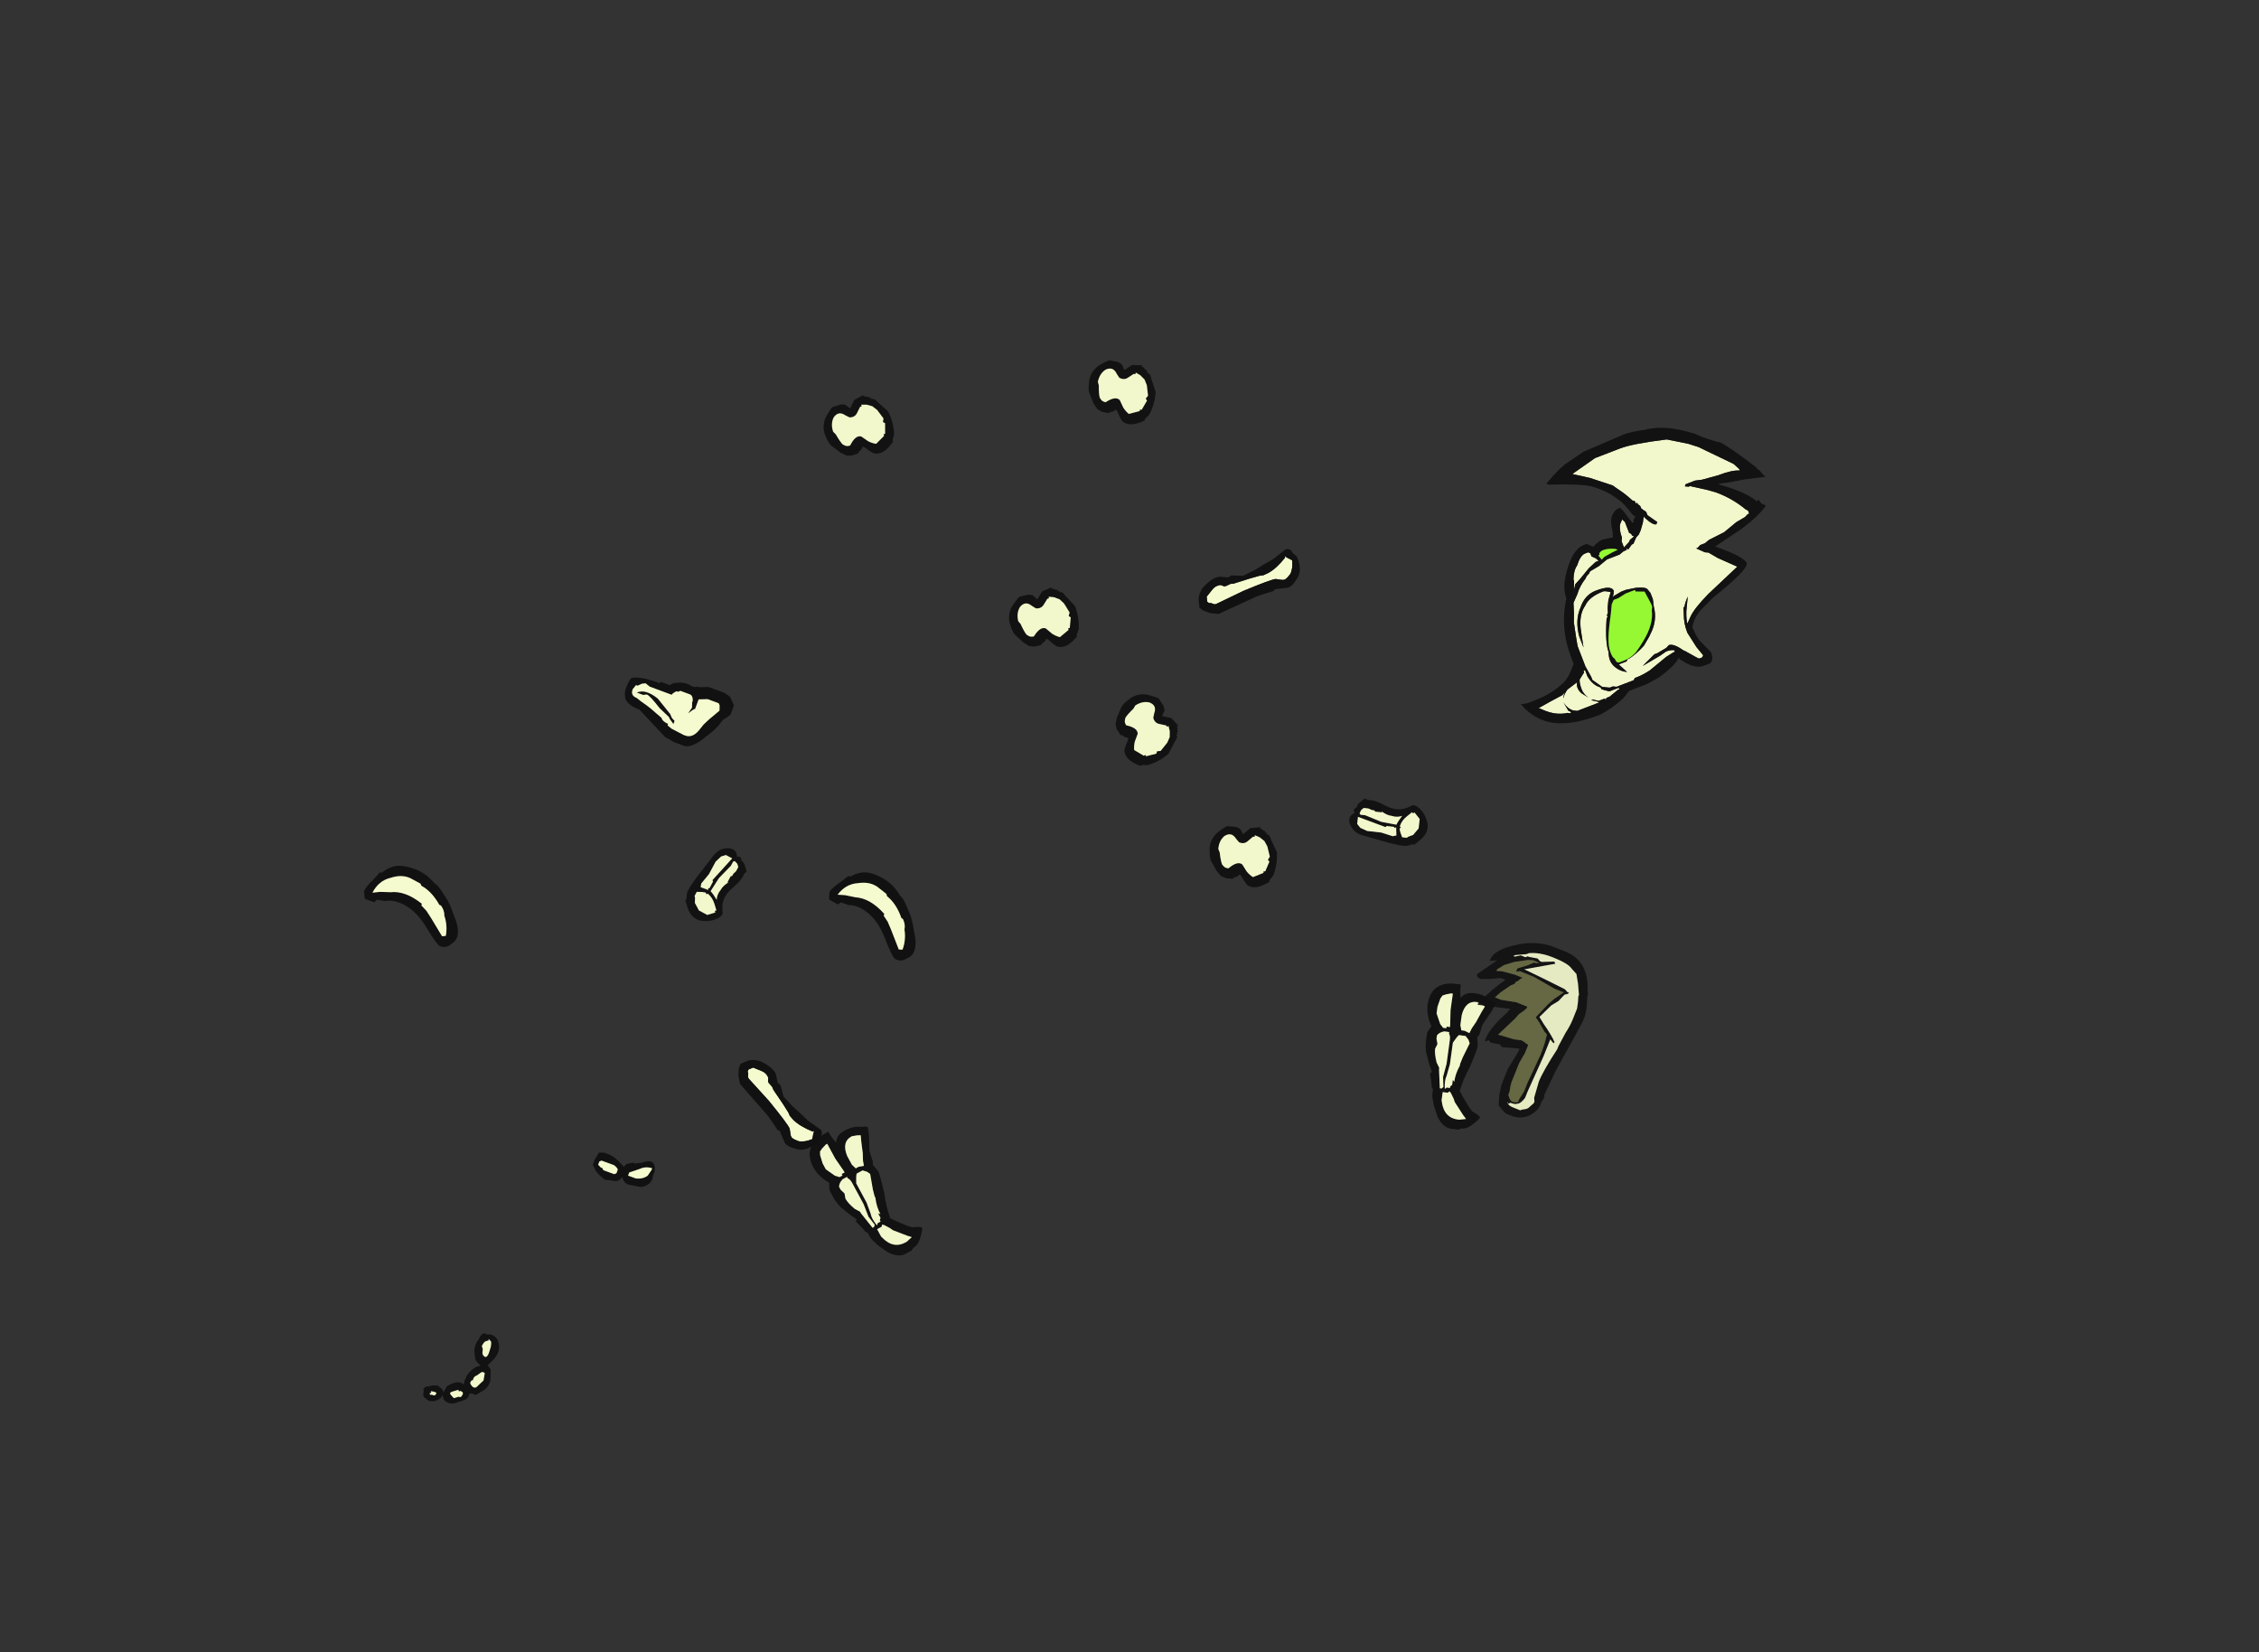 <?xml version="1.0" encoding="UTF-8" standalone="no"?>
<svg xmlns:ffdec="https://www.free-decompiler.com/flash" xmlns:xlink="http://www.w3.org/1999/xlink" ffdec:objectType="frame" height="344.65px" width="471.35px" xmlns="http://www.w3.org/2000/svg">
  <rect width="100%" height="100%" fill="#333333" stroke="none"/>
  <g transform="matrix(1.0, 0.0, 0.0, 1.0, 203.7, 184.4)">
    <use ffdec:characterId="857" ffdec:characterName="a_Dragon2BoneFoot" height="30.1" transform="matrix(-0.99, -0.136, 0.136, -0.99, 104.641, 51.853)" width="14.0" xlink:href="#sprite0"/>
    <use ffdec:characterId="855" ffdec:characterName="a_Dragon2BoneLeg2" height="14.0" transform="matrix(0.78, -0.623, 0.623, 0.78, 76.428, -14.097)" width="13.65" xlink:href="#sprite1"/>
    <use ffdec:characterId="853" ffdec:characterName="a_Dragon2BoneLeg1" height="21.7" transform="matrix(0.109, 0.994, -0.994, 0.109, 67.031, -70.096)" width="11.9" xlink:href="#sprite2"/>
    <use ffdec:characterId="851" ffdec:characterName="a_Dragon2BoneTail1" height="12.95" transform="matrix(-0.342, 0.939, -0.939, -0.342, -66.161, 58.391)" width="7.0" xlink:href="#sprite3"/>
    <use ffdec:characterId="849" ffdec:characterName="a_Dragon2BoneTail2" height="12.6" transform="matrix(0.956, -0.289, 0.289, 0.956, -117.924, 98.305)" width="18.2" xlink:href="#sprite4"/>
    <use ffdec:characterId="847" ffdec:characterName="a_Dragon2BoneWaist" height="13.3" transform="matrix(0.937, 0.347, -0.347, 0.937, -70.937, -46.663)" width="22.4" xlink:href="#sprite5"/>
    <use ffdec:characterId="857" ffdec:characterName="a_Dragon2BoneFoot" height="30.1" transform="matrix(-0.879, 0.474, -0.474, -0.879, -9.819, 74.517)" width="14.0" xlink:href="#sprite0"/>
    <use ffdec:characterId="855" ffdec:characterName="a_Dragon2BoneLeg2" height="14.0" transform="matrix(0.289, 0.956, -0.956, 0.289, -49.628, -8.268)" width="13.65" xlink:href="#sprite1"/>
    <use ffdec:characterId="853" ffdec:characterName="a_Dragon2BoneLeg1" height="21.7" transform="matrix(-0.921, 0.387, -0.387, -0.921, -31.419, 53.584)" width="11.9" xlink:href="#sprite2"/>
    <use ffdec:characterId="845" ffdec:characterName="a_Dragon2BoneNeck" height="12.6" transform="matrix(0.947, -0.318, 0.318, 0.947, -33.183, -98.739)" width="14.0" xlink:href="#sprite6"/>
    <use ffdec:characterId="845" ffdec:characterName="a_Dragon2BoneNeck" height="12.6" transform="matrix(0.978, 0.204, -0.204, 0.978, 24.735, -110.24)" width="14.0" xlink:href="#sprite6"/>
    <use ffdec:characterId="845" ffdec:characterName="a_Dragon2BoneNeck" height="12.6" transform="matrix(0.541, 0.839, -0.839, 0.541, 36.649, -41.533)" width="14.0" xlink:href="#sprite6"/>
    <use ffdec:characterId="845" ffdec:characterName="a_Dragon2BoneNeck" height="12.6" transform="matrix(0.996, 0.083, -0.083, 0.996, 49.199, -12.657)" width="14.0" xlink:href="#sprite6"/>
    <use ffdec:characterId="845" ffdec:characterName="a_Dragon2BoneNeck" height="12.6" transform="matrix(0.973, -0.23, 0.23, 0.973, 5.845, -59.518)" width="14.0" xlink:href="#sprite6"/>
    <use ffdec:characterId="883" ffdec:characterName="a_Dragon2Jaw" height="36.05" transform="matrix(-0.927, -0.371, 0.371, -0.927, 117.7, 50.8)" width="24.15" xlink:href="#sprite7"/>
    <use ffdec:characterId="859" ffdec:characterName="a_Dragon2Head2" height="64.75" transform="matrix(-0.359, -0.932, 0.932, -0.359, 116.524, -30.041)" width="52.85" xlink:href="#sprite8"/>
    <use ffdec:characterId="843" ffdec:characterName="a_Dragon2BoneRib" height="21.7" transform="matrix(-0.5, 0.864, -0.864, -0.5, -7.846, 5.58)" width="13.3" xlink:href="#sprite9"/>
    <use ffdec:characterId="843" ffdec:characterName="a_Dragon2BoneRib" height="21.7" transform="matrix(-0.346, 0.937, -0.937, -0.346, -104.631, 1.528)" width="13.3" xlink:href="#sprite9"/>
  </g>
  <defs>
    <g id="sprite0" transform="matrix(1.0, 0.0, 0.0, 1.0, 7.0, 15.05)">
      <use ffdec:characterId="856" height="4.3" transform="matrix(7.0, 0.0, 0.0, 7.0, -7.0, -15.05)" width="2.0" xlink:href="#shape0"/>
    </g>
    <g id="shape0" transform="matrix(1.0, 0.0, 0.0, 1.0, 1.0, 2.15)">
      <path d="M0.15 -2.15 L0.15 -2.15 M0.5 -1.05 L0.55 -1.0 0.55 -0.95 Q0.6 -0.75 0.65 -0.6 L0.6 -0.55 0.7 -0.35 0.85 0.0 Q0.9 0.2 0.9 0.35 L0.9 0.6 0.8 0.8 Q1.0 1.1 1.0 1.45 1.0 1.65 0.9 1.85 0.7 2.15 0.25 2.15 L0.1 2.15 0.1 2.1 Q0.1 1.95 0.05 1.75 -0.05 1.95 -0.35 1.95 -0.65 1.95 -0.85 1.8 -1.0 1.75 -1.0 1.7 L-0.9 1.45 -0.7 1.05 -0.65 0.75 -0.6 0.65 -0.65 0.4 Q-0.65 0.3 -0.5 -0.25 -0.35 -0.65 -0.3 -1.0 -0.4 -1.15 -0.65 -1.45 L-0.75 -1.55 Q-1.0 -1.65 -1.0 -1.7 -1.0 -1.75 -0.8 -1.95 -0.65 -2.1 -0.5 -2.1 L-0.4 -2.15 -0.2 -2.15 Q0.05 -2.15 0.25 -1.85 L0.4 -1.55 0.45 -1.4 Q0.5 -1.3 0.5 -1.1 L0.5 -1.05 M0.15 -1.5 L0.1 -1.6 Q-0.05 -1.85 -0.35 -1.85 L-0.4 -1.85 -0.6 -1.8 -0.5 -1.7 -0.2 -1.35 -0.15 -1.25 -0.05 -1.1 0.0 -1.05 0.05 -1.1 0.2 -1.1 0.2 -1.35 0.15 -1.5 M0.1 -0.95 L0.0 -0.95 0.0 -0.9 -0.05 -0.85 -0.05 -0.7 -0.1 -0.75 Q-0.1 -0.5 -0.2 -0.25 L-0.2 -0.2 -0.25 0.0 -0.4 0.45 -0.35 0.55 -0.25 0.65 -0.05 0.65 Q0.0 0.6 0.1 0.4 L0.1 -0.25 0.15 -0.6 Q0.2 -0.75 0.15 -1.0 L0.1 -0.95 M0.3 -1.0 L0.25 -1.0 0.2 -0.95 0.25 -0.65 0.2 -0.25 0.2 0.45 Q0.2 0.6 0.25 0.65 L0.25 0.7 0.4 0.7 Q0.55 0.65 0.6 0.55 L0.6 0.45 0.55 0.3 0.6 0.15 Q0.6 0.0 0.5 -0.25 L0.4 -0.4 0.4 -0.45 0.3 -1.0 M0.35 0.85 L0.25 0.85 0.25 0.9 0.3 1.35 0.3 1.85 0.35 1.85 0.5 1.8 0.6 1.75 0.65 1.65 0.7 1.4 0.7 1.2 0.55 0.9 0.45 0.8 0.35 0.8 0.35 0.85 M-0.15 0.8 L-0.2 0.8 -0.35 0.75 -0.4 0.9 -0.5 1.1 Q-0.65 1.5 -0.7 1.6 L-0.6 1.65 -0.45 1.7 Q-0.1 1.7 -0.05 1.25 L-0.05 0.95 -0.1 0.8 -0.15 0.8" fill="#111111" fill-opacity="0.961" fill-rule="evenodd" stroke="none"/>
      <path d="M0.5 -1.1 L0.5 -1.05 0.5 -1.1 M-0.15 0.8 L-0.1 0.8 -0.05 0.95 -0.05 1.25 Q-0.1 1.7 -0.45 1.7 L-0.6 1.65 -0.7 1.6 Q-0.65 1.5 -0.5 1.1 L-0.4 0.9 -0.35 0.75 -0.2 0.8 -0.15 0.8 M0.35 0.85 L0.35 0.8 0.45 0.8 0.55 0.9 0.7 1.2 0.7 1.4 0.65 1.65 0.6 1.75 0.5 1.8 0.35 1.85 0.3 1.85 0.3 1.35 0.25 0.9 0.25 0.85 0.35 0.85 M0.3 -1.0 L0.4 -0.45 0.4 -0.4 0.5 -0.25 Q0.6 0.0 0.6 0.15 L0.55 0.3 0.6 0.45 0.6 0.55 Q0.55 0.65 0.4 0.7 L0.25 0.7 0.25 0.65 Q0.2 0.6 0.2 0.45 L0.2 -0.25 0.25 -0.65 0.2 -0.95 0.25 -1.0 0.3 -1.0 M0.1 -0.95 L0.15 -1.0 Q0.2 -0.75 0.15 -0.6 L0.1 -0.25 0.1 0.4 Q0.0 0.6 -0.05 0.65 L-0.25 0.65 -0.35 0.55 -0.4 0.45 -0.25 0.0 -0.2 -0.2 -0.2 -0.25 Q-0.1 -0.5 -0.1 -0.75 L-0.05 -0.7 -0.05 -0.85 0.0 -0.9 0.0 -0.95 0.1 -0.95 M0.15 -1.5 L0.2 -1.35 0.2 -1.1 0.05 -1.1 0.0 -1.05 -0.05 -1.1 -0.15 -1.25 -0.2 -1.35 -0.5 -1.7 -0.6 -1.8 -0.4 -1.85 -0.35 -1.85 Q-0.05 -1.85 0.1 -1.6 L0.15 -1.5" fill="#faffd2" fill-opacity="0.961" fill-rule="evenodd" stroke="none"/>
    </g>
    <g id="sprite1" transform="matrix(1.0, 0.0, 0.0, 1.0, 7.0, 7.0)">
      <use ffdec:characterId="854" height="2.0" transform="matrix(7.0, 0.0, 0.0, 7.0, -7.0, -7.0)" width="1.95" xlink:href="#shape1"/>
    </g>
    <g id="shape1" transform="matrix(1.0, 0.0, 0.0, 1.0, 1.0, 1.0)">
      <path d="M-0.6 -0.95 L-0.5 -0.95 -0.4 -1.0 -0.15 -1.0 -0.1 -0.9 Q0.05 -0.8 0.2 -0.45 0.35 -0.1 0.65 0.0 L0.85 0.05 Q0.95 0.15 0.95 0.35 0.95 0.55 0.85 0.75 0.7 1.0 0.35 1.0 L0.15 1.0 0.1 0.95 Q-0.05 0.9 -0.1 0.85 L-0.2 0.75 -0.4 0.5 -0.9 -0.2 Q-1.0 -0.35 -1.0 -0.5 -1.0 -0.7 -0.9 -0.8 -0.8 -0.9 -0.65 -0.85 L-0.65 -0.9 -0.6 -0.95 M-0.8 -0.4 L-0.7 -0.2 -0.4 0.1 -0.2 0.4 -0.1 0.45 0.05 0.25 0.0 0.25 0.0 0.2 -0.15 0.05 -0.2 0.05 -0.65 -0.7 -0.8 -0.55 -0.8 -0.4 M-0.3 -0.75 L-0.35 -0.8 -0.45 -0.8 -0.55 -0.75 -0.55 -0.7 -0.45 -0.6 -0.2 -0.15 0.1 0.2 Q0.2 0.15 0.4 0.1 0.25 0.05 0.15 -0.1 0.05 -0.2 0.0 -0.4 L0.0 -0.35 -0.15 -0.5 -0.15 -0.55 -0.2 -0.6 -0.25 -0.7 -0.3 -0.75 M0.75 0.25 L0.7 0.25 0.7 0.2 0.5 0.2 Q0.3 0.2 0.15 0.3 L0.15 0.35 0.1 0.35 0.05 0.45 0.0 0.6 0.1 0.7 0.15 0.7 0.3 0.75 0.55 0.7 0.75 0.5 0.75 0.25" fill="#111111" fill-opacity="0.961" fill-rule="evenodd" stroke="none"/>
      <path d="M-0.3 -0.75 L-0.25 -0.7 -0.2 -0.6 -0.15 -0.55 -0.15 -0.5 0.0 -0.35 0.0 -0.4 Q0.05 -0.2 0.15 -0.1 0.25 0.05 0.4 0.1 0.2 0.15 0.1 0.2 L-0.2 -0.15 -0.45 -0.6 -0.55 -0.7 -0.55 -0.75 -0.45 -0.8 -0.35 -0.8 -0.3 -0.75 M-0.8 -0.4 L-0.8 -0.55 -0.65 -0.7 -0.2 0.05 -0.15 0.05 0.0 0.2 0.0 0.25 0.05 0.25 -0.1 0.45 -0.2 0.4 -0.4 0.1 -0.7 -0.2 -0.8 -0.4 M0.75 0.25 L0.75 0.5 0.55 0.7 0.3 0.75 0.15 0.7 0.1 0.7 0.0 0.6 0.05 0.45 0.1 0.35 0.15 0.35 0.15 0.3 Q0.3 0.2 0.5 0.2 L0.7 0.2 0.7 0.25 0.75 0.25" fill="#faffd2" fill-opacity="0.961" fill-rule="evenodd" stroke="none"/>
    </g>
    <g id="sprite2" transform="matrix(1.0, 0.0, 0.0, 1.0, 5.95, 10.85)">
      <use ffdec:characterId="852" height="3.1" transform="matrix(7.0, 0.0, 0.0, 7.0, -5.95, -10.85)" width="1.7" xlink:href="#shape2"/>
    </g>
    <g id="shape2" transform="matrix(1.0, 0.0, 0.0, 1.0, 0.85, 1.55)">
      <path d="M0.05 -1.0 L0.0 -0.8 Q0.0 -0.65 0.25 0.2 L0.55 1.05 0.55 1.1 0.5 1.2 0.5 1.25 0.45 1.3 0.3 1.3 0.1 1.1 Q0.0 1.0 0.0 0.85 L0.05 0.75 0.05 0.7 0.0 0.55 0.0 0.45 -0.1 -0.05 -0.15 -0.35 -0.15 -0.45 -0.2 -0.6 Q-0.3 -0.85 -0.6 -1.15 L-0.65 -1.15 -0.6 -1.2 -0.5 -1.35 Q-0.25 -1.35 -0.1 -1.25 L-0.05 -1.2 Q0.05 -1.1 0.05 -1.05 L0.05 -1.0" fill="#faffd2" fill-opacity="0.98" fill-rule="evenodd" stroke="none"/>
      <path d="M0.05 -1.0 L0.05 -1.05 Q0.05 -1.1 -0.05 -1.2 L-0.1 -1.25 Q-0.25 -1.35 -0.5 -1.35 L-0.6 -1.2 -0.65 -1.15 -0.6 -1.15 Q-0.3 -0.85 -0.2 -0.6 L-0.15 -0.45 -0.15 -0.35 -0.1 -0.05 0.0 0.45 0.0 0.55 0.05 0.7 0.05 0.75 0.0 0.85 Q0.0 1.0 0.1 1.1 L0.3 1.3 0.45 1.3 0.5 1.25 0.5 1.2 0.55 1.1 0.55 1.05 0.25 0.2 Q0.0 -0.65 0.0 -0.8 L0.05 -1.0 M0.3 -1.1 L0.3 -0.75 0.35 -0.7 Q0.45 -0.15 0.5 -0.05 L0.85 1.0 0.8 1.25 0.7 1.45 0.6 1.55 0.35 1.55 Q0.1 1.5 -0.05 1.3 -0.25 1.05 -0.25 0.85 L-0.2 0.6 -0.25 0.5 -0.2 0.15 -0.35 -0.25 Q-0.45 -0.45 -0.6 -0.8 L-0.85 -1.2 Q-0.85 -1.3 -0.8 -1.35 L-0.7 -1.4 -0.6 -1.5 Q-0.15 -1.65 0.1 -1.4 0.3 -1.25 0.3 -1.1 M0.0 -1.35 L0.0 -1.35" fill="#111111" fill-opacity="0.98" fill-rule="evenodd" stroke="none"/>
    </g>
    <g id="sprite3" transform="matrix(1.0, 0.0, 0.0, 1.0, 3.5, 6.65)">
      <use ffdec:characterId="850" height="1.85" transform="matrix(7.0, 0.0, 0.0, 7.0, -3.5, -6.65)" width="1.0" xlink:href="#shape3"/>
    </g>
    <g id="shape3" transform="matrix(1.0, 0.0, 0.0, 1.0, 0.5, 0.95)">
      <path d="M0.4 -0.3 Q0.4 -0.15 0.25 -0.05 0.45 0.0 0.45 0.2 L0.5 0.4 Q0.45 0.6 0.35 0.75 L0.2 0.9 0.05 0.9 -0.2 0.85 -0.25 0.7 -0.25 0.6 Q-0.25 0.4 -0.15 0.2 L-0.05 0.0 Q-0.15 0.0 -0.2 -0.1 -0.3 -0.25 -0.25 -0.25 L-0.35 -0.45 Q-0.65 -0.8 -0.25 -0.9 L-0.1 -0.9 Q0.1 -0.95 0.25 -0.8 0.35 -0.7 0.35 -0.6 L0.4 -0.3 M0.15 -0.45 Q0.1 -0.65 -0.05 -0.75 L-0.25 -0.8 -0.3 -0.8 Q-0.3 -0.6 -0.15 -0.45 L0.05 -0.2 Q0.1 -0.2 0.15 -0.2 0.15 -0.25 0.15 -0.45 M0.0 0.7 L0.05 0.75 0.15 0.75 0.2 0.65 0.2 0.6 0.25 0.55 Q0.25 0.5 0.25 0.45 L0.25 0.2 0.2 0.15 0.1 0.15 Q0.05 0.15 0.0 0.3 L0.0 0.7" fill="#111111" fill-opacity="0.98" fill-rule="evenodd" stroke="none"/>
      <path d="M0.0 0.7 L0.0 0.3 Q0.05 0.15 0.1 0.15 L0.2 0.15 0.25 0.2 0.25 0.45 Q0.25 0.5 0.25 0.55 L0.2 0.6 0.2 0.65 0.15 0.75 0.05 0.75 0.0 0.7 M0.15 -0.45 Q0.15 -0.25 0.15 -0.2 0.1 -0.2 0.05 -0.2 L-0.15 -0.45 Q-0.3 -0.6 -0.3 -0.8 L-0.25 -0.8 -0.05 -0.75 Q0.1 -0.65 0.15 -0.45" fill="#faffd2" fill-opacity="0.98" fill-rule="evenodd" stroke="none"/>
    </g>
    <g id="sprite4" transform="matrix(1.0, 0.0, 0.0, 1.0, 9.1, 6.3)">
      <use ffdec:characterId="848" height="1.8" transform="matrix(7.0, 0.0, 0.0, 7.0, -9.1, -6.3)" width="2.6" xlink:href="#shape4"/>
    </g>
    <g id="shape4" transform="matrix(1.0, 0.0, 0.0, 1.0, 1.3, 0.9)">
      <path d="M0.5 -0.2 Q0.5 -0.3 0.55 -0.5 0.65 -0.7 0.75 -0.75 L0.85 -0.85 0.95 -0.9 1.05 -0.85 1.0 -0.85 1.15 -0.8 Q1.25 -0.75 1.3 -0.6 1.35 -0.25 1.0 -0.05 L0.8 0.05 0.85 0.2 0.75 0.5 Q0.65 0.7 0.4 0.75 L0.2 0.8 0.15 0.75 0.05 0.7 0.0 0.75 Q-0.05 0.85 -0.25 0.85 L-0.5 0.85 Q-0.7 0.8 -0.75 0.65 L-0.75 0.5 Q-0.8 0.6 -0.9 0.6 -1.05 0.65 -1.2 0.55 L-1.3 0.4 Q-1.3 0.3 -1.25 0.25 L-1.25 0.2 Q-1.2 0.1 -1.05 0.15 L-0.95 0.15 -0.8 0.2 -0.7 0.35 -0.7 0.45 -0.55 0.3 Q-0.15 0.2 -0.05 0.4 L0.0 0.3 0.05 0.25 Q0.1 0.15 0.3 0.05 L0.45 0.0 0.6 0.0 Q0.55 -0.05 0.5 -0.2 M1.05 -0.65 L0.95 -0.65 Q0.9 -0.65 0.8 -0.55 L0.8 -0.45 Q0.75 -0.35 0.75 -0.3 0.8 -0.1 0.95 -0.3 L1.05 -0.45 Q1.1 -0.55 1.1 -0.6 L1.05 -0.7 1.05 -0.65 M0.6 0.2 L0.55 0.2 0.4 0.25 Q0.3 0.25 0.25 0.35 L0.2 0.35 0.15 0.4 0.15 0.45 Q0.2 0.65 0.35 0.55 L0.55 0.45 0.65 0.25 0.6 0.2 M-0.95 0.35 L-1.05 0.3 -1.05 0.35 -1.1 0.35 -1.1 0.4 Q-1.05 0.4 -1.0 0.45 L-0.95 0.45 -0.9 0.4 -0.95 0.35 M-0.45 0.5 Q-0.55 0.5 -0.5 0.6 L-0.45 0.7 -0.3 0.7 Q-0.25 0.75 -0.2 0.7 L-0.15 0.65 -0.15 0.6 -0.2 0.55 -0.25 0.55 -0.25 0.5 -0.45 0.5" fill="#111111" fill-opacity="0.961" fill-rule="evenodd" stroke="none"/>
      <path d="M0.6 0.2 L0.65 0.25 0.55 0.45 0.35 0.55 Q0.2 0.65 0.15 0.45 L0.15 0.4 0.2 0.35 0.25 0.35 Q0.3 0.25 0.4 0.25 L0.55 0.2 0.6 0.2 M1.05 -0.65 L1.05 -0.7 1.1 -0.6 Q1.1 -0.55 1.05 -0.45 L0.95 -0.3 Q0.8 -0.1 0.75 -0.3 0.75 -0.35 0.8 -0.45 L0.8 -0.55 Q0.9 -0.65 0.95 -0.65 L1.05 -0.65 M-0.45 0.5 L-0.25 0.5 -0.25 0.55 -0.2 0.55 -0.15 0.6 -0.15 0.65 -0.2 0.7 Q-0.25 0.75 -0.3 0.7 L-0.45 0.7 -0.5 0.6 Q-0.55 0.5 -0.45 0.5 M-0.95 0.35 L-0.9 0.4 -0.95 0.45 -1.0 0.45 Q-1.05 0.4 -1.1 0.4 L-1.1 0.35 -1.05 0.35 -1.05 0.3 -0.95 0.35" fill="#faffd2" fill-opacity="0.961" fill-rule="evenodd" stroke="none"/>
    </g>
    <g id="sprite5" transform="matrix(1.0, 0.0, 0.0, 1.0, 11.2, 6.65)">
      <use ffdec:characterId="846" height="1.9" transform="matrix(7.0, 0.0, 0.0, 7.0, -11.2, -6.65)" width="3.2" xlink:href="#shape5"/>
    </g>
    <g id="shape5" transform="matrix(1.0, 0.0, 0.0, 1.0, 1.6, 0.95)">
      <path d="M0.45 -0.85 L0.7 -0.95 1.2 -0.95 1.4 -0.9 1.6 -0.7 1.6 -0.4 1.5 -0.25 1.45 -0.2 1.4 -0.05 Q1.35 0.15 1.15 0.45 0.9 0.9 0.65 0.95 L0.3 0.95 0.0 0.9 -0.5 0.65 Q-0.8 0.5 -0.9 0.45 L-1.0 0.4 Q-1.35 0.4 -1.5 0.25 -1.6 0.1 -1.6 -0.05 -1.6 -0.3 -1.55 -0.4 -1.35 -0.55 -0.7 -0.55 L-0.7 -0.6 -0.4 -0.6 Q-0.35 -0.7 -0.2 -0.75 0.0 -0.85 0.2 -0.8 L0.3 -0.8 0.4 -0.85 0.45 -0.85 M0.55 -0.5 L0.55 -0.2 0.5 -0.15 0.4 0.0 0.45 -0.2 0.4 -0.35 0.4 -0.4 Q0.35 -0.55 0.25 -0.55 L-0.05 -0.55 -0.1 -0.5 -0.15 -0.5 Q-0.25 -0.4 -0.25 -0.35 L-0.95 -0.35 -1.1 -0.4 -1.2 -0.35 -1.3 -0.25 -1.35 -0.25 -1.4 -0.1 Q-1.4 0.1 -1.2 0.1 L-1.05 0.15 Q-0.85 0.2 -0.7 0.25 L-0.3 0.4 -0.25 0.45 Q-0.15 0.5 -0.05 0.5 L-0.05 0.55 0.1 0.6 0.5 0.65 0.55 0.65 Q0.8 0.65 0.9 0.3 L0.95 0.15 1.05 -0.05 1.25 -0.4 1.2 -0.55 1.15 -0.6 0.8 -0.6 0.55 -0.5 M0.2 -0.45 L0.2 -0.45 M0.1 0.45 L-0.05 0.35 -0.1 0.3 -0.45 0.15 Q-0.85 -0.1 -0.95 -0.1 L-1.05 -0.05 -1.25 -0.05 Q-1.05 -0.25 -0.6 -0.1 L-0.1 0.2 0.0 0.3 0.1 0.35 0.1 0.45 M-0.15 -0.25 L-0.15 -0.25" fill="#111111" fill-opacity="0.98" fill-rule="evenodd" stroke="none"/>
      <path d="M0.4 -0.85 L0.45 -0.85 0.4 -0.85" fill="#c26a6a" fill-opacity="0.98" fill-rule="evenodd" stroke="none"/>
      <path d="M0.55 -0.5 L0.8 -0.6 1.15 -0.6 1.2 -0.55 1.25 -0.4 1.05 -0.05 0.95 0.15 0.9 0.3 Q0.8 0.65 0.55 0.65 L0.5 0.65 0.1 0.6 -0.05 0.55 -0.05 0.5 Q-0.15 0.5 -0.25 0.45 L-0.3 0.4 -0.7 0.25 Q-0.85 0.2 -1.05 0.15 L-1.2 0.1 Q-1.4 0.1 -1.4 -0.1 L-1.35 -0.25 -1.3 -0.25 -1.2 -0.35 -1.1 -0.4 -0.95 -0.35 -0.25 -0.35 Q-0.25 -0.4 -0.15 -0.5 L-0.1 -0.5 -0.05 -0.55 0.25 -0.55 Q0.35 -0.55 0.4 -0.4 L0.4 -0.35 0.45 -0.2 0.4 0.0 0.5 -0.15 0.55 -0.2 0.55 -0.5 M0.2 -0.45 L0.2 -0.45 M0.1 0.45 L0.1 0.35 0.0 0.3 -0.1 0.2 -0.6 -0.1 Q-1.05 -0.25 -1.25 -0.05 L-1.05 -0.05 -0.95 -0.1 Q-0.85 -0.1 -0.45 0.15 L-0.1 0.3 -0.05 0.35 0.1 0.45 M-0.15 -0.25 L-0.15 -0.25" fill="#faffd2" fill-opacity="0.98" fill-rule="evenodd" stroke="none"/>
    </g>
    <g id="sprite6" transform="matrix(1.0, 0.0, 0.0, 1.0, 7.0, 6.3)">
      <use ffdec:characterId="844" height="1.8" transform="matrix(7.0, 0.0, 0.0, 7.0, -7.0, -6.3)" width="2.0" xlink:href="#shape6"/>
    </g>
    <g id="shape6" transform="matrix(1.0, 0.0, 0.0, 1.0, 1.0, 0.9)">
      <path d="M0.55 -0.8 L0.6 -0.8 0.6 -0.75 0.65 -0.75 0.65 -0.7 0.7 -0.7 0.75 -0.65 0.8 -0.55 1.0 -0.2 Q1.05 0.15 0.95 0.5 L0.85 0.65 0.85 0.7 Q0.45 1.0 0.2 0.85 0.1 0.75 0.0 0.6 L-0.05 0.55 -0.1 0.6 Q-0.15 0.65 -0.2 0.65 L-0.25 0.7 -0.45 0.7 -0.6 0.65 -0.75 0.5 -0.95 0.2 Q-1.0 0.05 -1.0 -0.05 -1.05 -0.35 -0.85 -0.6 -0.7 -0.75 -0.55 -0.85 L-0.3 -0.85 Q-0.25 -0.85 -0.15 -0.8 L-0.05 -0.65 0.15 -0.85 0.45 -0.9 0.45 -0.85 0.5 -0.85 0.55 -0.8 M0.45 -0.6 L0.3 -0.65 0.3 -0.6 0.25 -0.6 0.1 -0.45 Q0.0 -0.35 -0.15 -0.4 L-0.25 -0.5 Q-0.4 -0.7 -0.6 -0.55 -0.75 -0.4 -0.75 -0.15 L-0.7 -0.05 Q-0.65 0.2 -0.6 0.3 L-0.55 0.35 Q-0.5 0.4 -0.4 0.4 -0.15 0.15 0.0 0.25 L0.15 0.45 Q0.25 0.55 0.35 0.6 L0.65 0.45 0.65 0.4 0.7 0.4 0.8 0.1 0.75 0.05 0.8 -0.05 0.7 -0.35 0.6 -0.5 0.45 -0.6 M0.3 -0.5 L0.3 -0.5" fill="#111111" fill-opacity="0.961" fill-rule="evenodd" stroke="none"/>
      <path d="M0.45 -0.6 L0.6 -0.5 0.7 -0.35 0.8 -0.05 0.75 0.05 0.8 0.1 0.7 0.4 0.65 0.4 0.65 0.45 0.35 0.6 Q0.25 0.55 0.15 0.45 L0.0 0.25 Q-0.15 0.15 -0.4 0.4 -0.5 0.4 -0.55 0.35 L-0.6 0.3 Q-0.65 0.2 -0.7 -0.05 L-0.75 -0.15 Q-0.75 -0.4 -0.6 -0.55 -0.4 -0.7 -0.25 -0.5 L-0.15 -0.4 Q0.0 -0.35 0.1 -0.45 L0.25 -0.6 0.3 -0.6 0.3 -0.65 0.45 -0.6 M0.3 -0.5 L0.3 -0.5" fill="#faffd2" fill-opacity="0.961" fill-rule="evenodd" stroke="none"/>
    </g>
    <g id="sprite7" transform="matrix(1.0, 0.0, 0.0, 1.0, 0.0, 0.0)">
      <use ffdec:characterId="882" height="5.15" transform="matrix(7.0, 0.0, 0.0, 7.0, 0.0, 0.0)" width="3.45" xlink:href="#shape7"/>
    </g>
    <g id="shape7" transform="matrix(1.0, 0.0, 0.0, 1.0, 0.0, 0.0)">
      <path d="M3.1 2.7 L3.1 2.75 Q2.85 3.35 2.6 3.7 L2.75 3.7 3.05 3.55 3.3 3.45 Q3.45 3.45 3.45 3.55 L3.05 4.15 3.25 4.05 3.25 4.1 Q3.25 4.4 2.75 4.75 2.2 5.15 1.6 5.15 L1.25 5.15 Q0.5 5.15 0.2 4.3 L0.15 4.2 0.15 4.15 0.05 3.85 Q0.0 3.65 0.0 3.55 L0.0 3.4 0.05 2.95 0.2 1.75 0.25 0.95 Q0.2 0.85 0.25 0.75 L0.25 0.6 Q0.25 0.45 0.4 0.25 0.6 0.0 0.95 0.0 L1.1 0.0 Q1.25 0.05 1.4 0.15 L1.5 0.45 1.55 0.75 1.55 1.25 1.45 1.85 1.45 1.95 1.95 1.8 2.05 1.85 2.3 1.8 Q2.35 1.8 2.4 1.85 2.5 1.7 2.5 1.85 2.5 2.2 2.2 2.8 L2.15 2.95 3.1 2.7 M1.2 0.35 Q1.15 0.25 1.0 0.25 L0.75 0.25 Q0.7 0.3 0.6 0.35 L0.55 0.4 Q0.5 0.5 0.45 0.6 L0.45 0.65 0.5 0.75 0.55 1.25 Q0.55 1.6 0.4 2.35 L0.4 2.45 0.35 2.9 Q0.3 3.15 0.3 3.35 L0.3 3.7 0.35 3.9 0.4 4.05 0.4 4.1 0.55 4.4 0.7 4.65 0.9 4.75 Q1.05 4.85 1.5 4.85 L1.55 4.85 Q1.95 4.85 2.25 4.7 L2.3 4.65 2.6 4.5 2.65 4.45 2.6 4.45 2.45 4.55 2.3 4.55 2.25 4.6 2.2 4.6 1.95 4.65 1.85 4.6 1.8 4.6 1.45 4.75 1.4 4.7 2.2 4.2 2.15 4.2 1.45 4.15 0.85 4.1 0.75 4.05 0.7 4.05 Q0.7 4.0 0.8 3.95 L0.9 3.7 1.05 3.5 1.25 3.05 1.05 2.9 0.9 2.8 Q0.55 2.55 0.55 2.5 0.55 2.45 0.7 2.55 0.7 2.5 0.7 2.4 L0.7 2.0 0.75 0.85 0.75 0.65 Q0.8 0.45 0.9 0.4 0.95 0.35 1.1 0.35 L1.15 0.3 1.2 0.35 M0.9 0.5 L0.9 0.55 0.85 0.8 0.85 1.1 0.8 2.0 Q0.8 2.4 0.85 2.65 L0.95 2.7 1.2 2.9 1.35 3.0 1.15 3.5 1.05 3.7 0.85 4.0 1.15 4.0 1.85 4.1 2.3 4.1 2.4 4.05 2.4 4.15 2.15 4.35 2.0 4.5 1.95 4.5 1.85 4.55 2.05 4.55 2.2 4.5 2.55 4.3 2.8 4.1 2.95 3.9 2.95 3.85 2.8 3.9 2.4 3.95 2.15 3.95 Q2.2 3.9 2.25 3.8 L2.3 3.75 2.3 3.7 2.4 3.6 2.6 3.3 2.7 3.1 2.5 3.1 2.05 3.2 1.7 3.2 1.7 3.15 1.75 3.05 1.85 2.9 1.9 2.75 2.2 2.1 1.7 2.15 1.5 2.2 1.45 2.2 1.25 2.15 1.25 1.9 1.3 1.55 1.3 0.95 Q1.3 0.85 1.25 0.65 L1.25 0.55 Q1.15 0.4 1.05 0.4 1.0 0.4 0.9 0.45 L0.9 0.5" fill="#111111" fill-opacity="0.898" fill-rule="evenodd" stroke="none"/>
      <path d="M1.2 0.35 L1.15 0.3 1.1 0.35 Q0.95 0.35 0.9 0.4 0.8 0.45 0.75 0.65 L0.75 0.85 0.7 2.0 0.7 2.4 Q0.7 2.5 0.7 2.55 0.55 2.45 0.55 2.5 0.55 2.55 0.9 2.8 L1.05 2.9 1.25 3.05 1.05 3.5 0.9 3.7 0.8 3.95 Q0.7 4.0 0.7 4.05 L0.75 4.05 0.85 4.1 1.45 4.15 2.15 4.2 2.2 4.2 1.4 4.7 1.45 4.75 1.8 4.6 1.85 4.6 1.95 4.65 2.2 4.6 2.25 4.6 2.3 4.55 2.45 4.55 2.6 4.45 2.65 4.45 2.6 4.5 2.3 4.65 2.25 4.7 Q1.95 4.85 1.55 4.85 L1.5 4.85 Q1.05 4.85 0.9 4.75 L0.7 4.65 0.55 4.4 0.4 4.1 0.4 4.05 0.35 3.9 0.3 3.7 0.3 3.35 Q0.3 3.15 0.35 2.9 L0.4 2.45 0.4 2.35 Q0.55 1.6 0.55 1.25 L0.5 0.75 0.45 0.65 0.45 0.6 Q0.5 0.5 0.55 0.4 L0.6 0.35 Q0.7 0.3 0.75 0.25 L1.0 0.25 Q1.15 0.25 1.2 0.35" fill="#faffd2" fill-opacity="0.898" fill-rule="evenodd" stroke="none"/>
      <path d="M0.9 0.5 L0.9 0.45 Q1.0 0.4 1.05 0.4 1.15 0.4 1.25 0.55 L1.25 0.65 Q1.3 0.85 1.3 0.95 L1.3 1.55 1.25 1.9 1.25 2.15 1.45 2.2 1.5 2.2 1.7 2.15 2.2 2.1 1.9 2.75 1.85 2.9 1.75 3.05 1.7 3.15 1.7 3.2 2.05 3.2 2.5 3.1 2.7 3.1 2.6 3.3 2.4 3.6 2.3 3.7 2.3 3.75 2.25 3.8 Q2.2 3.9 2.15 3.95 L2.4 3.95 2.8 3.9 2.95 3.85 2.95 3.9 2.8 4.1 2.55 4.3 2.2 4.5 2.05 4.55 1.85 4.55 1.95 4.5 2.0 4.5 2.15 4.35 2.4 4.15 2.4 4.05 2.3 4.1 1.85 4.1 1.15 4.0 0.85 4.0 1.05 3.7 1.15 3.5 1.35 3.0 1.2 2.9 0.95 2.7 0.85 2.65 Q0.8 2.4 0.8 2.0 L0.85 1.1 0.85 0.8 0.9 0.55 0.9 0.5" fill="#6c6d45" fill-opacity="0.898" fill-rule="evenodd" stroke="none"/>
    </g>
    <g id="sprite8" transform="matrix(1.0, 0.0, 0.0, 1.0, -11.9, 0.0)">
      <use ffdec:characterId="858" height="9.25" transform="matrix(7.0, 0.0, 0.0, 7.0, 11.9, 0.0)" width="7.55" xlink:href="#shape8"/>
    </g>
    <g id="shape8" transform="matrix(1.0, 0.0, 0.0, 1.0, -1.7, 0.0)">
      <path d="M7.8 5.0 L7.95 4.9 8.4 4.35 8.7 3.9 8.9 4.7 Q8.9 4.95 8.9 5.5 8.9 5.9 8.65 6.9 L8.3 7.45 8.1 7.7 7.25 8.5 Q7.15 8.55 7.05 8.6 L7.0 8.6 Q7.1 8.4 7.1 7.95 L7.15 7.45 7.2 7.25 7.2 6.95 7.15 6.9 7.1 7.0 7.1 7.05 6.8 7.5 6.65 7.7 Q6.3 8.1 5.85 8.35 L5.8 8.4 5.7 8.4 5.7 8.35 5.65 8.25 5.6 7.95 5.45 7.5 5.4 7.0 5.35 6.85 5.35 6.7 5.3 6.6 5.3 6.55 5.1 6.75 5.05 6.85 4.8 7.05 4.35 7.5 3.9 6.4 Q3.65 5.85 3.45 5.65 L3.3 5.5 Q3.4 5.5 3.65 5.6 L3.85 5.7 Q3.95 5.75 4.05 5.8 3.9 5.65 3.8 5.6 3.8 5.55 3.75 5.55 L3.6 5.5 Q3.35 5.4 3.05 5.4 L2.55 5.5 2.25 5.6 2.2 5.55 2.2 5.45 2.25 5.4 2.55 5.15 2.6 5.1 Q2.9 4.9 2.9 4.75 L2.85 4.65 2.8 4.35 2.8 4.25 2.6 3.8 2.7 4.4 2.75 4.6 2.75 4.65 Q2.75 4.75 2.7 4.85 L2.65 4.85 2.65 4.8 2.6 4.55 2.4 3.95 Q2.35 3.7 2.35 3.55 L2.35 3.45 2.3 3.4 2.3 2.85 2.35 2.75 Q2.35 2.7 2.35 2.65 2.4 2.55 2.45 2.45 2.6 2.35 2.75 2.25 L2.85 2.25 3.2 2.2 3.85 2.2 4.1 2.25 4.55 2.35 4.8 2.45 5.1 2.55 5.3 2.75 Q5.5 2.9 5.65 3.15 L5.7 3.2 5.75 3.3 5.8 3.35 5.85 3.65 5.95 3.95 5.95 4.35 6.0 4.5 6.0 4.6 6.05 4.6 6.0 4.65 6.1 4.8 6.1 4.85 6.25 5.0 6.3 5.1 6.4 5.2 6.6 5.35 6.7 5.4 6.75 5.45 6.7 5.45 Q6.4 5.6 6.4 5.7 L6.45 5.75 6.75 5.55 6.85 5.55 7.0 5.45 7.05 5.45 Q7.1 5.45 7.15 5.4 L7.2 5.4 7.2 5.35 7.25 5.35 Q7.3 5.35 7.3 5.3 7.6 5.15 7.8 5.0 M6.35 3.4 L6.35 3.5 6.3 3.55 6.2 3.55 6.1 3.65 6.0 3.7 6.0 3.6 5.9 3.35 5.7 3.0 Q5.65 2.9 5.6 2.8 L5.45 2.7 5.7 2.8 5.75 2.8 Q6.0 2.9 6.1 3.05 6.35 3.25 6.35 3.4 M2.9 1.9 L3.05 2.1 3.1 2.1 3.1 2.15 2.9 2.15 Q2.6 2.2 2.45 2.4 L2.4 2.4 Q2.35 2.45 2.25 2.6 2.25 2.7 2.25 2.85 L2.25 2.9 2.2 2.9 2.2 2.85 2.1 2.55 2.1 2.45 2.05 2.4 2.1 2.4 2.1 2.2 2.2 2.05 2.2 2.0 2.1 2.15 2.05 2.2 2.05 1.9 Q2.05 1.65 2.05 1.5 L2.1 1.4 Q2.2 1.25 2.45 1.2 L2.15 1.25 2.1 1.3 2.05 1.3 2.1 1.2 Q2.15 0.85 2.45 0.55 L2.55 0.45 2.55 0.5 2.6 0.85 2.65 1.25 2.7 1.35 Q2.6 1.25 2.55 1.25 2.65 1.3 2.75 1.45 L2.85 1.8 Q2.7 1.7 2.5 1.8 L2.3 1.95 Q2.45 1.85 2.6 1.85 2.8 1.85 2.9 1.9 M3.75 2.35 L4.2 2.45 Q4.7 2.55 4.9 2.85 5.1 3.05 5.1 3.5 5.1 3.55 5.0 3.7 L4.8 3.55 4.6 3.45 4.45 3.4 4.4 3.35 4.35 3.35 4.3 3.3 Q3.65 3.0 3.35 3.0 3.1 2.9 2.9 3.0 2.7 3.1 2.6 3.3 2.8 3.2 2.9 3.15 L2.9 3.4 2.95 3.45 2.95 3.5 Q3.0 3.75 3.15 4.05 L3.35 4.3 3.4 4.35 Q3.7 4.7 4.15 4.75 L4.35 4.8 4.55 4.8 4.7 4.75 4.75 4.7 4.8 4.6 4.85 4.45 4.9 4.15 Q4.9 4.05 4.9 4.0 L4.85 3.7 4.9 3.75 5.0 3.8 Q5.2 3.8 5.2 3.3 5.2 2.95 4.9 2.7 4.6 2.4 4.1 2.35 L3.75 2.35 M6.3 4.55 L6.4 4.6 Q6.65 4.6 6.8 4.7 L6.9 4.8 6.8 4.85 6.45 4.85 6.4 4.9 6.35 4.9 6.3 4.95 6.25 4.8 6.2 4.75 6.1 4.55 6.3 4.55" fill="#faffd2" fill-opacity="0.961" fill-rule="evenodd" stroke="none"/>
      <path d="M8.75 3.15 Q8.95 3.5 9.05 3.8 L9.2 4.45 9.25 5.75 Q9.25 6.0 9.15 6.4 9.1 7.0 8.5 7.75 L8.35 7.9 Q8.05 8.25 8.0 8.35 7.8 8.55 6.9 9.1 L6.85 9.1 6.8 9.15 6.65 9.2 6.55 9.25 6.7 8.65 6.8 8.1 Q6.85 7.95 6.85 7.85 L6.7 8.05 Q6.25 8.6 5.95 8.75 L6.0 8.8 5.85 8.85 5.75 8.95 Q5.55 8.7 5.35 8.0 L5.15 7.1 Q4.55 7.8 4.35 7.8 4.2 7.8 3.9 6.95 L3.75 6.5 3.55 6.05 Q3.4 5.75 3.15 5.6 2.8 5.6 2.6 5.7 L2.25 5.85 Q2.0 5.85 1.95 5.7 1.95 5.65 1.95 5.5 1.95 5.3 2.15 5.1 L2.2 5.05 2.4 4.9 2.45 4.9 Q2.25 4.7 2.1 4.1 L2.05 3.7 2.05 3.15 1.9 2.9 Q1.75 2.5 1.7 2.1 1.7 1.4 1.85 1.0 2.05 0.35 2.7 0.05 L2.85 0.0 Q2.8 0.1 2.8 0.25 L2.8 0.45 Q2.8 1.0 3.0 1.45 3.1 1.65 3.4 1.9 L3.6 1.9 Q4.55 1.9 5.3 2.4 5.65 2.4 6.05 2.7 6.6 3.1 6.6 3.45 L6.6 3.55 6.45 3.7 Q6.55 3.9 6.55 4.05 L6.5 4.35 6.65 4.4 Q7.05 4.45 7.15 4.6 7.25 4.7 7.25 4.85 7.25 4.9 6.85 5.0 L6.7 5.05 6.7 5.1 6.75 5.1 6.85 5.2 6.9 5.15 Q7.4 5.0 7.5 4.9 7.85 4.7 8.15 4.3 8.35 4.0 8.65 3.15 8.65 3.1 8.7 3.1 L8.7 3.05 8.75 3.15 M6.35 3.4 Q6.35 3.25 6.1 3.05 6.0 2.9 5.75 2.8 L5.7 2.8 5.45 2.7 5.6 2.8 Q5.65 2.9 5.7 3.0 L5.9 3.35 6.0 3.6 6.0 3.7 6.1 3.65 6.2 3.55 6.3 3.55 6.35 3.5 6.35 3.4 M7.8 5.0 Q7.6 5.15 7.3 5.3 7.3 5.35 7.25 5.35 L7.2 5.35 7.2 5.4 7.15 5.4 Q7.1 5.45 7.05 5.45 L7.0 5.45 6.85 5.55 6.75 5.55 6.45 5.75 6.4 5.7 Q6.4 5.6 6.7 5.45 L6.75 5.45 6.7 5.4 6.6 5.35 6.4 5.2 6.3 5.1 6.25 5.0 6.1 4.85 6.1 4.8 6.0 4.65 6.05 4.6 6.0 4.6 6.0 4.5 5.95 4.35 5.95 3.95 5.85 3.65 5.8 3.35 5.75 3.3 5.7 3.2 5.65 3.15 Q5.5 2.9 5.3 2.75 L5.1 2.55 4.8 2.45 4.55 2.35 4.1 2.25 3.85 2.2 3.2 2.2 2.85 2.25 2.75 2.25 Q2.6 2.35 2.45 2.45 2.4 2.55 2.35 2.65 2.35 2.7 2.35 2.75 L2.3 2.85 2.3 3.4 2.35 3.45 2.35 3.55 Q2.35 3.7 2.4 3.95 L2.6 4.55 2.65 4.8 2.65 4.85 2.7 4.85 Q2.75 4.75 2.75 4.65 L2.75 4.6 2.7 4.4 2.6 3.8 2.8 4.25 2.8 4.35 2.85 4.65 2.9 4.75 Q2.9 4.9 2.6 5.1 L2.55 5.15 2.25 5.4 2.2 5.45 2.2 5.55 2.25 5.6 2.55 5.5 3.05 5.4 Q3.35 5.4 3.6 5.5 L3.75 5.55 Q3.8 5.55 3.8 5.6 3.9 5.65 4.05 5.8 3.95 5.75 3.85 5.7 L3.65 5.6 Q3.4 5.5 3.3 5.5 L3.45 5.65 Q3.65 5.85 3.9 6.4 L4.35 7.5 4.8 7.05 5.05 6.85 5.1 6.75 5.3 6.55 5.3 6.6 5.35 6.7 5.35 6.85 5.4 7.0 5.45 7.5 5.6 7.95 5.65 8.25 5.7 8.35 5.7 8.4 5.8 8.4 5.85 8.35 Q6.3 8.1 6.65 7.7 L6.8 7.5 7.1 7.05 7.1 7.0 7.15 6.9 7.2 6.95 7.2 7.25 7.15 7.45 7.1 7.95 Q7.1 8.4 7.0 8.6 L7.05 8.6 Q7.15 8.55 7.25 8.5 L8.1 7.7 8.3 7.45 8.65 6.9 Q8.9 5.9 8.9 5.5 8.9 4.95 8.9 4.7 L8.7 3.9 8.4 4.35 7.95 4.9 7.8 5.0 M6.2 3.8 Q6.15 3.8 6.15 3.75 L6.0 3.8 6.05 3.9 Q6.1 4.2 6.1 4.35 L6.15 4.3 Q6.25 4.1 6.25 3.95 6.25 3.85 6.2 3.8 M6.3 4.55 L6.1 4.55 6.2 4.75 6.25 4.8 6.3 4.95 6.35 4.9 6.4 4.9 6.45 4.85 6.8 4.85 6.9 4.8 6.8 4.7 Q6.65 4.6 6.4 4.6 L6.3 4.55 M3.75 2.35 L4.1 2.35 Q4.6 2.4 4.9 2.7 5.2 2.95 5.2 3.3 5.2 3.8 5.0 3.8 L4.9 3.75 4.85 3.7 4.9 4.0 Q4.9 4.05 4.9 4.15 L4.85 4.45 4.8 4.6 4.75 4.7 4.7 4.75 4.55 4.8 4.35 4.8 4.15 4.75 Q3.7 4.7 3.4 4.35 L3.35 4.3 3.15 4.05 Q3.0 3.75 2.95 3.5 L2.95 3.45 2.9 3.4 2.9 3.15 Q2.8 3.2 2.6 3.3 2.7 3.1 2.9 3.0 3.1 2.9 3.35 3.0 3.65 3.0 4.3 3.3 L4.35 3.35 4.4 3.35 4.45 3.4 4.6 3.45 4.8 3.55 5.0 3.7 Q5.1 3.55 5.1 3.5 5.1 3.05 4.9 2.85 4.7 2.55 4.2 2.45 L3.75 2.35 M2.9 1.9 Q2.8 1.85 2.6 1.85 2.45 1.85 2.3 1.95 L2.5 1.8 Q2.7 1.7 2.85 1.8 L2.75 1.45 Q2.65 1.3 2.55 1.25 2.6 1.25 2.7 1.35 L2.65 1.25 2.6 0.85 2.55 0.5 2.55 0.45 2.45 0.55 Q2.15 0.85 2.1 1.2 L2.05 1.3 2.1 1.3 2.15 1.25 2.45 1.2 Q2.2 1.25 2.1 1.4 L2.05 1.5 Q2.05 1.65 2.05 1.9 L2.05 2.2 2.1 2.15 2.2 2.0 2.2 2.05 2.1 2.2 2.1 2.4 2.05 2.4 2.1 2.45 2.1 2.55 2.2 2.85 2.2 2.9 2.25 2.9 2.25 2.85 Q2.25 2.7 2.25 2.6 2.35 2.45 2.4 2.4 L2.45 2.4 Q2.6 2.2 2.9 2.15 L3.1 2.15 3.1 2.1 3.05 2.1 2.9 1.9 M3.35 3.05 L3.3 3.05 Q3.15 3.05 3.1 3.1 2.95 3.1 2.95 3.2 L2.95 3.35 Q2.95 3.55 3.05 3.75 L3.15 3.9 3.3 4.1 Q3.65 4.55 4.05 4.65 L4.15 4.7 4.25 4.7 4.65 4.65 4.75 4.4 4.8 4.4 4.8 4.1 4.75 3.85 4.75 3.7 4.65 3.6 4.35 3.45 Q3.65 3.05 3.35 3.05" fill="#111111" fill-opacity="0.961" fill-rule="evenodd" stroke="none"/>
      <path d="M6.2 3.8 Q6.25 3.85 6.25 3.95 6.25 4.1 6.15 4.3 L6.1 4.35 Q6.1 4.2 6.05 3.9 L6.0 3.8 6.15 3.75 Q6.15 3.8 6.2 3.8 M3.35 3.05 Q3.65 3.05 4.35 3.45 L4.65 3.6 4.75 3.7 4.75 3.85 4.8 4.1 4.8 4.4 4.75 4.4 4.65 4.65 4.25 4.7 4.15 4.7 4.05 4.65 Q3.65 4.55 3.3 4.1 L3.15 3.9 3.05 3.75 Q2.95 3.55 2.95 3.35 L2.95 3.2 Q2.95 3.1 3.1 3.1 3.15 3.05 3.3 3.05 L3.35 3.05" fill="#99ff33" fill-opacity="0.961" fill-rule="evenodd" stroke="none"/>
    </g>
    <g id="sprite9" transform="matrix(1.0, 0.0, 0.0, 1.0, 6.65, 10.85)">
      <use ffdec:characterId="842" height="3.1" transform="matrix(7.0, 0.0, 0.0, 7.0, -6.65, -10.85)" width="1.9" xlink:href="#shape9"/>
    </g>
    <g id="shape9" transform="matrix(1.0, 0.0, 0.0, 1.0, 0.95, 1.55)">
      <path d="M0.1 -0.4 L0.25 -0.6 0.65 -1.1 0.6 -1.2 Q0.3 -1.15 0.05 -0.95 -0.1 -0.9 -0.2 -0.75 L-0.2 -0.7 Q-0.5 -0.35 -0.55 0.0 L-0.6 0.05 -0.65 0.4 -0.65 0.45 Q-0.65 0.7 -0.45 0.95 -0.25 1.25 0.15 1.3 L0.05 1.1 -0.05 0.8 Q-0.15 0.6 -0.15 0.35 -0.15 0.1 -0.05 -0.2 L0.0 -0.2 0.1 -0.4 M0.75 -1.45 Q0.95 -1.35 0.95 -1.15 0.95 -1.05 0.55 -0.55 0.15 -0.05 0.15 0.45 0.15 0.7 0.25 0.85 L0.3 1.1 0.4 1.15 0.4 1.45 0.2 1.55 Q0.05 1.55 -0.25 1.4 L-0.5 1.3 -0.5 1.25 Q-0.75 1.1 -0.85 0.9 -0.95 0.7 -0.95 0.35 -0.95 0.0 -0.75 -0.35 -0.75 -0.45 -0.55 -0.7 L-0.4 -0.9 -0.25 -1.05 0.1 -1.35 Q0.5 -1.65 0.75 -1.45" fill="#111111" fill-opacity="0.98" fill-rule="evenodd" stroke="none"/>
      <path d="M0.1 -0.4 L0.0 -0.2 -0.05 -0.2 Q-0.15 0.1 -0.15 0.35 -0.15 0.6 -0.05 0.8 L0.05 1.1 0.15 1.3 Q-0.25 1.25 -0.45 0.95 -0.65 0.7 -0.65 0.45 L-0.65 0.4 -0.6 0.05 -0.55 0.0 Q-0.5 -0.35 -0.2 -0.7 L-0.2 -0.75 Q-0.1 -0.9 0.05 -0.95 0.3 -1.15 0.6 -1.2 L0.65 -1.1 0.25 -0.6 0.1 -0.4" fill="#faffd2" fill-opacity="0.98" fill-rule="evenodd" stroke="none"/>
    </g>
  </defs>
</svg>
